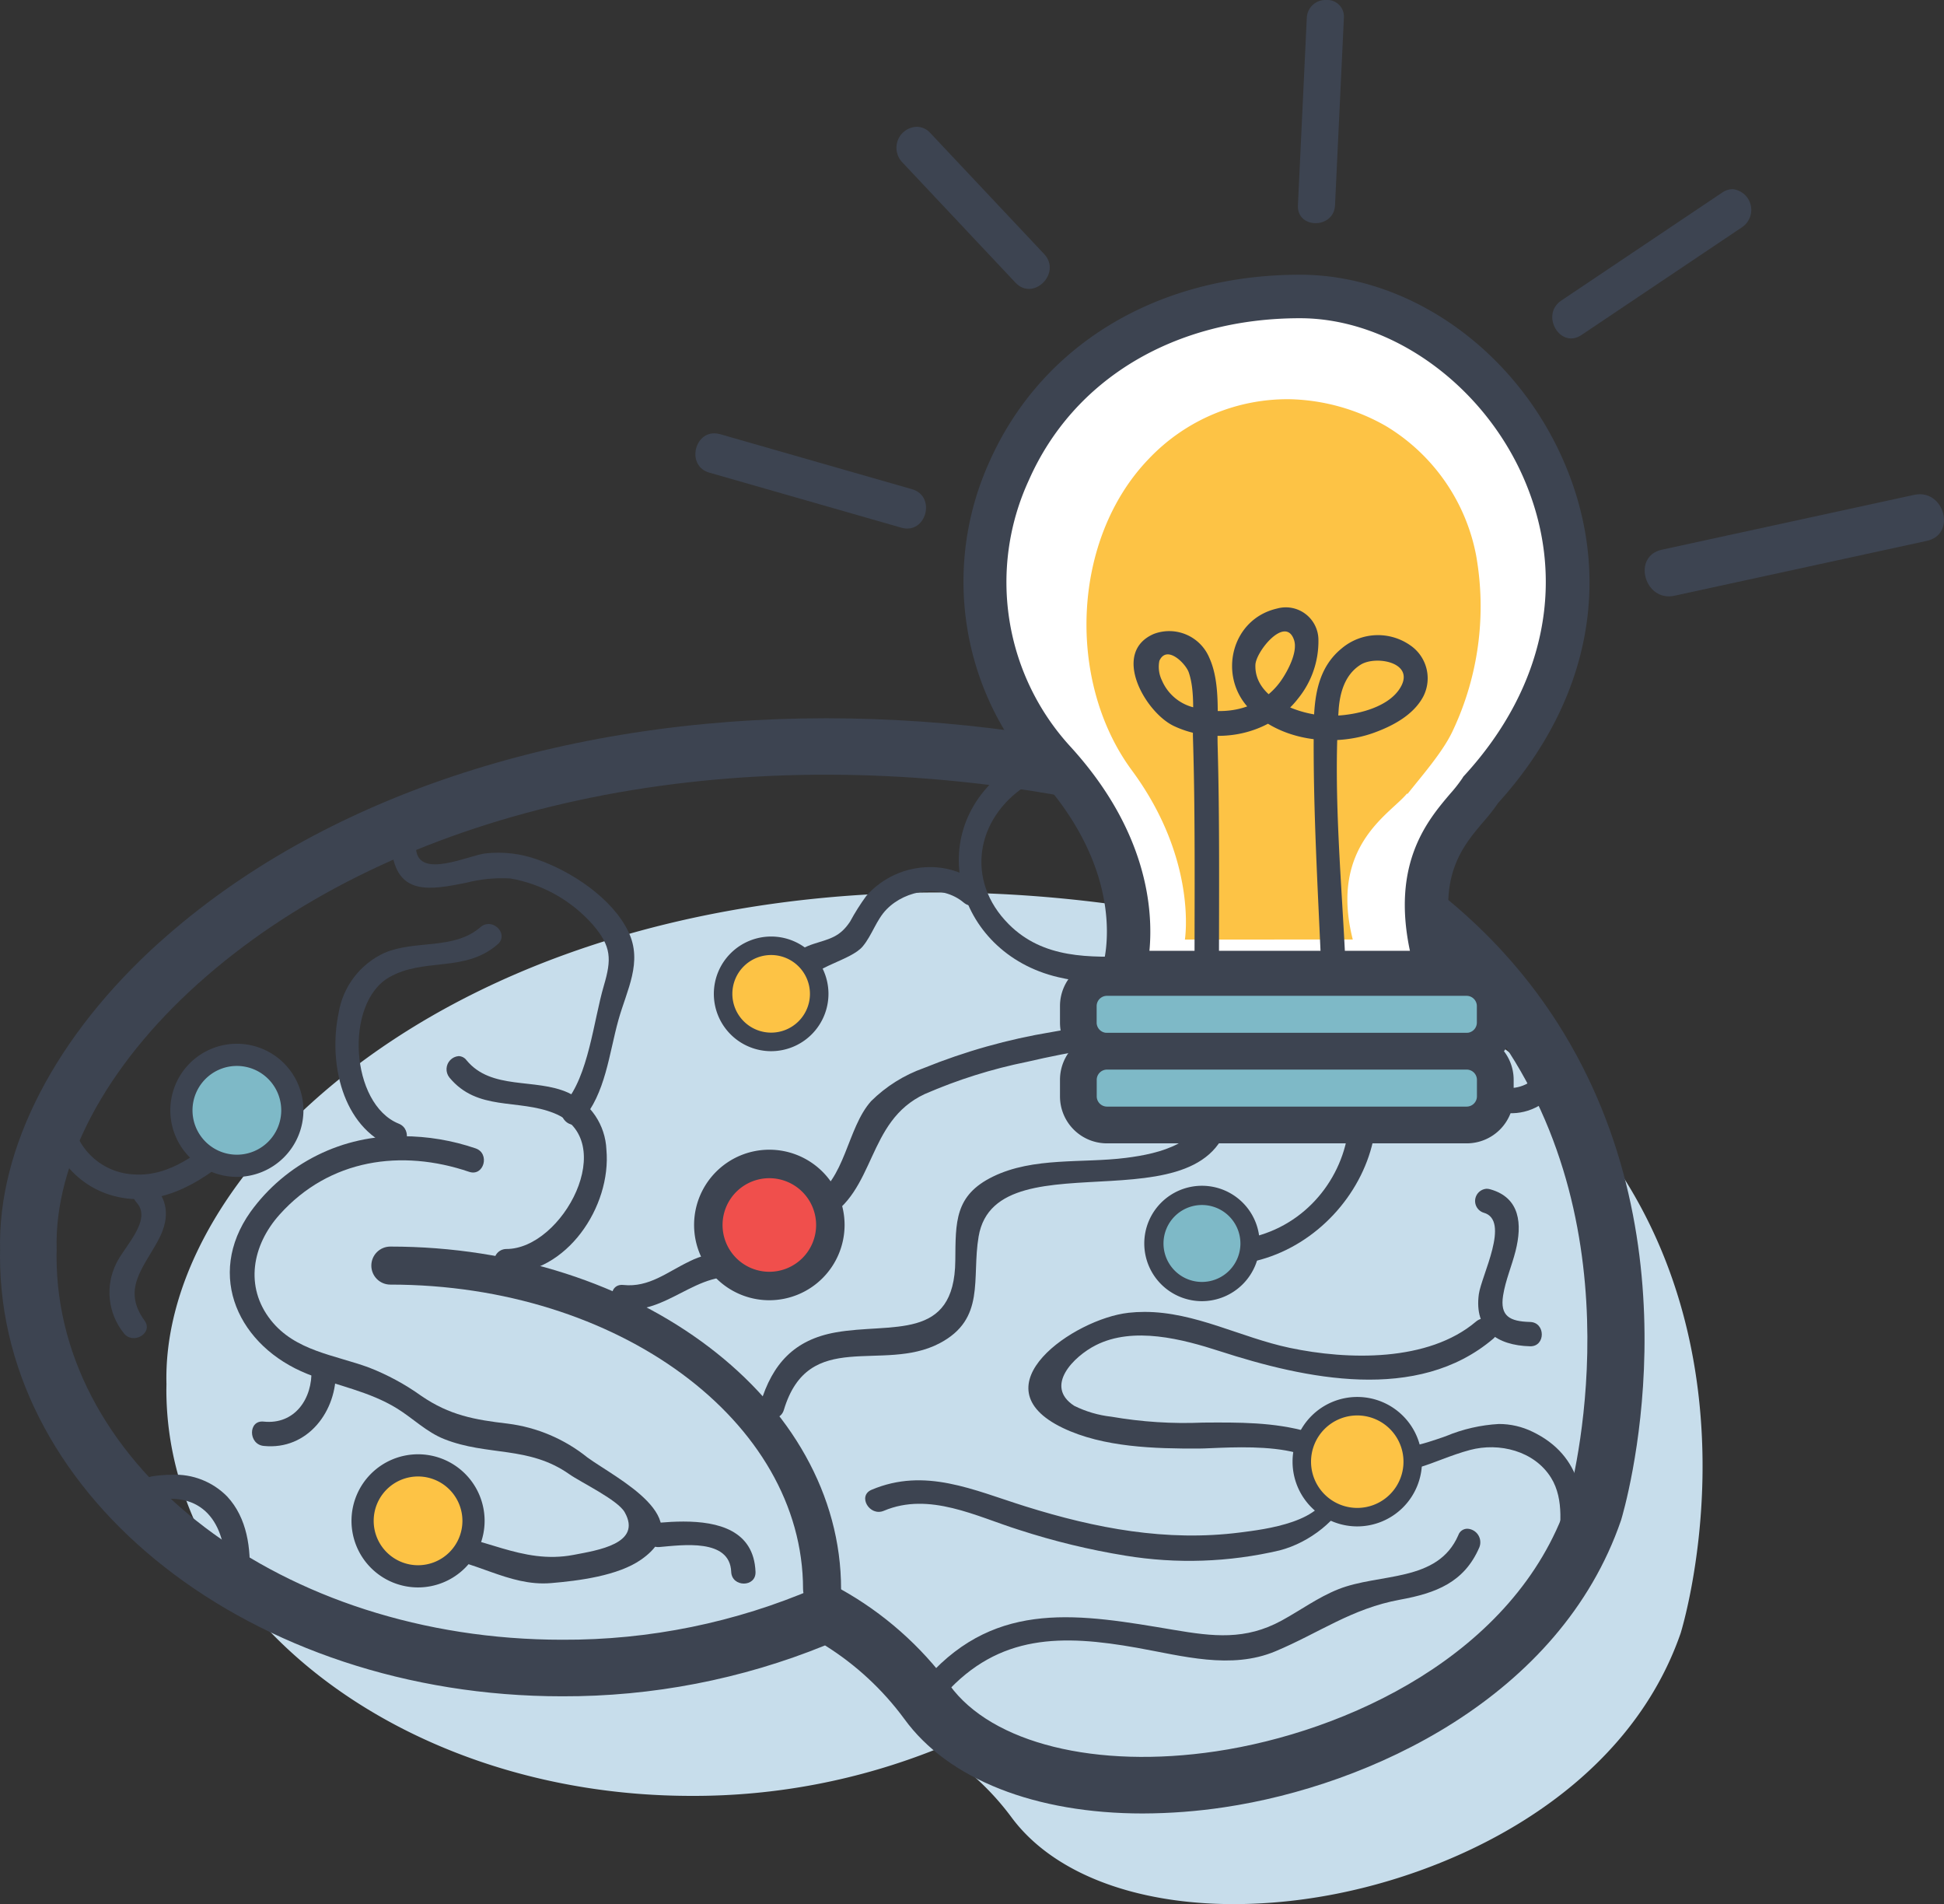 <svg id="Grupo_18852" data-name="Grupo 18852" xmlns="http://www.w3.org/2000/svg" xmlns:xlink="http://www.w3.org/1999/xlink" width="235.505" height="230.62" viewBox="0 0 235.505 230.62">
  <rect x="0" y="0" width="235.505" height="230.62" fill="#333333" stroke="none"/>
  <defs>
    <clipPath id="clip-path">
      <rect id="Rectángulo_4973" data-name="Rectángulo 4973" width="235.505" height="230.62" fill="none"/>
    </clipPath>
    <clipPath id="clip-path-2">
      <path id="Trazado_35004" data-name="Trazado 35004" d="M6.85,259.35l.013-.742v-.068c-.3-10.431,5.941-22.165,17.113-32.191,22.536-20.229,59.152-29.124,97.929-23.81,29.319,4.021,49.818,14.828,60.928,32.12,15.787,24.571,7.083,54.379,7.033,54.555-6.35,18.484-26.889,27.765-42.548,30.1-14.519,2.164-27.169-.961-32.266-8a41.313,41.313,0,0,0-13.206-11.644l-1.486-.822-1.553.686A76.573,76.573,0,0,1,68.1,305.8C34.326,305.8,6.85,284.962,6.85,259.35m12.55-38.1C6.755,232.6-.308,246.226.012,258.651l-.012.7c0,29.388,30.549,53.3,68.1,53.3a83.9,83.9,0,0,0,31.85-6.163,34.887,34.887,0,0,1,9.592,8.888c5.332,7.368,15.96,11.466,28.885,11.466a67.429,67.429,0,0,0,9.9-.755c17.558-2.613,40.669-13.254,48.055-34.762.405-1.336,9.731-33.031-7.746-60.3-12.234-19.09-34.371-30.955-65.8-35.264a167.444,167.444,0,0,0-22.727-1.568c-32.074,0-61.218,9.573-80.708,27.066" transform="translate(0 -194.185)" fill="none"/>
    </clipPath>
    <linearGradient id="linear-gradient" x1="0.075" y1="0.879" x2="0.077" y2="0.879" gradientUnits="objectBoundingBox">
      <stop offset="0" stop-color="#3d4451"/>
      <stop offset="1" stop-color="#3d4451"/>
    </linearGradient>
    <clipPath id="clip-path-3">
      <path id="Trazado_35005" data-name="Trazado 35005" d="M100.424,339.357a2.3,2.3,0,0,0,2.3,2.3c27.57,0,50,16.543,50,36.877a2.3,2.3,0,1,0,4.607,0c0-22.874-24.5-41.483-54.606-41.483a2.3,2.3,0,0,0-2.3,2.3" transform="translate(-100.424 -337.053)" fill="none"/>
    </clipPath>
    <linearGradient id="linear-gradient-2" x1="-0.554" y1="1.418" x2="-0.548" y2="1.418" xlink:href="#linear-gradient"/>
    <clipPath id="clip-path-4">
      <path id="Trazado_35006" data-name="Trazado 35006" d="M64.665,316.36c-5.509,7.76-1.4,16.321,6.877,19.634,3.663,1.467,7.424,2.068,10.856,4.178,1.942,1.194,3.567,2.854,5.715,3.709,5.255,2.095,10.237.785,15.177,4.265,1.4.986,5.853,3.1,6.7,4.6,2.152,3.813-3.3,4.609-6.165,5.161-6.4,1.232-11.09-2.459-17.234-2.7-1.9-.075-1.893,2.87,0,2.946,5.107.2,9.245,3.615,14.475,3.176,3.336-.28,8.121-.88,10.934-2.857,7.058-4.962-2.989-9.794-6.521-12.357a19.211,19.211,0,0,0-9.654-4.1c-4.035-.471-7.045-1.012-10.473-3.359a28.943,28.943,0,0,0-6.32-3.426c-4.179-1.544-8.956-2-11.918-5.756-3.188-4.045-2.252-9.07,1.064-12.772,6.044-6.75,14.774-7.968,22.961-5.187,1.8.611,2.571-2.233.783-2.84a27.429,27.429,0,0,0-8.8-1.472,22.118,22.118,0,0,0-18.46,9.162" transform="translate(-62.153 -307.198)" fill="none"/>
    </clipPath>
    <linearGradient id="linear-gradient-3" x1="-0.214" y1="1.389" x2="-0.208" y2="1.389" xlink:href="#linear-gradient"/>
    <clipPath id="clip-path-5">
      <path id="Trazado_35007" data-name="Trazado 35007" d="M75.352,368.574c.138,3.51-2.015,6.688-5.794,6.292-1.883-.2-1.87,2.75,0,2.946,5.337.56,8.937-4.25,8.74-9.238a1.462,1.462,0,0,0-1.532-1.421,1.327,1.327,0,0,0-1.414,1.421" transform="translate(-68.15 -367.153)" fill="none"/>
    </clipPath>
    <linearGradient id="linear-gradient-4" x1="-1.963" y1="4.645" x2="-1.932" y2="4.645" xlink:href="#linear-gradient"/>
    <clipPath id="clip-path-6">
      <path id="Trazado_35008" data-name="Trazado 35008" d="M12.768,295.936A10.823,10.823,0,0,0,20.613,307.4c6.175,1.747,11.458-2.082,15.88-5.945,1.43-1.25-.661-3.326-2.083-2.083-3.167,2.768-6.792,5.8-11.265,5.464a7.925,7.925,0,0,1-7.43-8.9,1.188,1.188,0,0,0-1.285-1.4,1.624,1.624,0,0,0-1.661,1.4" transform="translate(-12.688 -294.537)" fill="none"/>
    </clipPath>
    <linearGradient id="linear-gradient-5" x1="-0.11" y1="4.354" x2="-0.095" y2="4.354" xlink:href="#linear-gradient"/>
    <clipPath id="clip-path-7">
      <path id="Trazado_35009" data-name="Trazado 35009" d="M121.073,288.137c3.409,4.13,8.273,2.557,12.7,4.334,8.055,3.234,1.042,16.515-5.847,16.446a1.474,1.474,0,0,0,0,2.946c7.351.074,12.8-8.074,12.176-14.983a7.957,7.957,0,0,0-4.656-6.906c-3.969-1.781-9.271-.261-12.291-3.92a1.231,1.231,0,0,0-.96-.5,1.6,1.6,0,0,0-1.123,2.579" transform="translate(-120.712 -285.558)" fill="none"/>
    </clipPath>
    <linearGradient id="linear-gradient-6" x1="-1.617" y1="3.226" x2="-1.602" y2="3.226" xlink:href="#linear-gradient"/>
    <clipPath id="clip-path-8">
      <path id="Trazado_35010" data-name="Trazado 35010" d="M108.284,250.2c-3.222,2.8-7.878,1.523-11.616,3.111a9.751,9.751,0,0,0-5.581,7.337c-1.229,5.925.409,13.754,6.516,16.2,1.759.706,2.524-2.143.783-2.84-5.866-2.353-6.62-14.589-1.177-17.724,4.239-2.44,9.167-.532,13.157-4,1.123-.977.081-2.464-1.108-2.464a1.463,1.463,0,0,0-.975.381" transform="translate(-90.707 -249.815)" fill="none"/>
    </clipPath>
    <linearGradient id="linear-gradient-7" x1="-1.137" y1="3.577" x2="-1.123" y2="3.577" xlink:href="#linear-gradient"/>
    <clipPath id="clip-path-9">
      <path id="Trazado_35011" data-name="Trazado 35011" d="M176.586,411.537c-1.875.161-1.892,3.108,0,2.947,2.784-.239,8.54-1.072,8.7,3.005.074,1.889,3.021,1.9,2.946,0-.2-5.047-4.557-6.09-8.734-6.091-1,0-1.992.06-2.913.139" transform="translate(-175.174 -411.398)" fill="none"/>
    </clipPath>
    <linearGradient id="linear-gradient-8" x1="-4.911" y1="3.818" x2="-4.882" y2="3.818" xlink:href="#linear-gradient"/>
    <clipPath id="clip-path-10">
      <path id="Trazado_35012" data-name="Trazado 35012" d="M39.911,398.931c-1.868.278-1.074,3.117.783,2.84,6.134-.914,8.368,3.954,8.015,9.331-.124,1.893,2.823,1.885,2.946,0,.223-3.391-.272-7.127-2.684-9.716a8.821,8.821,0,0,0-6.727-2.637,15.888,15.888,0,0,0-2.333.182" transform="translate(-38.844 -398.749)" fill="none"/>
    </clipPath>
    <linearGradient id="linear-gradient-9" x1="-0.78" y1="2.914" x2="-0.756" y2="2.914" xlink:href="#linear-gradient"/>
    <clipPath id="clip-path-11">
      <path id="Trazado_35013" data-name="Trazado 35013" d="M265.857,354.827c-6.549.731-18.445,8.894-7.942,13.94,4.918,2.362,11.188,2.52,16.495,2.5,3.12-.01,16.218-1.429,15.75,4.681-.324,4.227-7.767,5.105-10.786,5.488-8.9,1.129-17.454-.5-25.944-3.153-6.356-1.987-12.187-4.765-18.676-2.022-1.74.736-.24,3.274,1.487,2.544,5.516-2.333,11.244.708,16.407,2.319a86.255,86.255,0,0,0,12.855,3.114,47.775,47.775,0,0,0,18.683-.636c7.412-1.913,13.891-11.363,3.455-14.356-4.135-1.186-8.425-1.155-12.725-1.123a51.968,51.968,0,0,1-11.1-.712,13.464,13.464,0,0,1-4.522-1.326c-3.65-2.376-.054-5.978,2.62-7.333,4.568-2.315,10.5-.742,15.038.726,10.323,3.341,23.918,6.3,33.11-1.509,1.447-1.229-.645-3.3-2.083-2.082-5.788,4.915-15.53,4.671-22.569,3.184-5.969-1.261-11.438-4.354-17.586-4.355a17.65,17.65,0,0,0-1.962.108" transform="translate(-233.979 -354.719)" fill="none"/>
    </clipPath>
    <linearGradient id="linear-gradient-10" x1="-1.201" y1="1.453" x2="-1.195" y2="1.453" xlink:href="#linear-gradient"/>
    <clipPath id="clip-path-12">
      <path id="Trazado_35014" data-name="Trazado 35014" d="M240.828,277.917a72.737,72.737,0,0,0-15.462,4.354,17.312,17.312,0,0,0-6.386,4c-2.958,3.294-3.1,9.629-7.222,11.845-1.671.9-.185,3.442,1.487,2.543,6.375-3.426,5.1-11.9,12.207-15.23a61.594,61.594,0,0,1,12.423-3.911c5.251-1.2,11.624-2.554,16.976-1.137,3.074.813,5.142,2.581,4.854,5.952-.433,5.054-5.756,6.3-9.864,6.82-5.26.671-11.192-.132-16.108,2.268-4.657,2.273-4.518,5.5-4.561,10.162-.088,9.841-7.7,7.494-14.5,8.708-5.008.895-7.661,3.8-9.108,8.6-.548,1.82,2.294,2.6,2.84.783,3-9.956,11.954-4.45,18.847-8.057,5.644-2.953,3.877-7.832,4.745-12.94,2.177-12.82,30.4.474,30.674-16.851.114-7.1-6.251-8.831-12.617-8.831a54.3,54.3,0,0,0-9.222.922" transform="translate(-205.49 -276.995)" fill="none"/>
    </clipPath>
    <linearGradient id="linear-gradient-11" x1="-1.165" y1="1.719" x2="-1.159" y2="1.719" xlink:href="#linear-gradient"/>
    <clipPath id="clip-path-13">
      <path id="Trazado_35015" data-name="Trazado 35015" d="M105.924,227.993c.622,5.681,4.786,4.85,8.992,4.019a17.423,17.423,0,0,1,5.391-.528,17.325,17.325,0,0,1,10,5.622c2.253,2.632,2.255,4.173,1.317,7.358-1.251,4.247-1.846,10.962-4.776,14.29-1.248,1.418.827,3.509,2.083,2.083,2.912-3.308,3.318-8.145,4.464-12.236,1.019-3.637,2.956-6.98,1.212-10.646-1.954-4.1-7-7.39-11.111-8.791a13.982,13.982,0,0,0-6.2-.716c-2.01.219-8.029,3.137-8.421-.454a1.587,1.587,0,0,0-1.633-1.407,1.218,1.218,0,0,0-1.313,1.407" transform="translate(-105.914 -226.586)" fill="none"/>
    </clipPath>
    <linearGradient id="linear-gradient-12" x1="-0.983" y1="2.978" x2="-0.972" y2="2.978" xlink:href="#linear-gradient"/>
    <clipPath id="clip-path-14">
      <path id="Trazado_35016" data-name="Trazado 35016" d="M32.843,321.929c2.041,2.124-1.508,5.422-2.437,7.458a7.868,7.868,0,0,0,.9,8.368c1.1,1.519,3.661.05,2.544-1.487-2.712-3.733-.24-6.273,1.6-9.622,1.326-2.412,1.475-4.717-.525-6.8a1.342,1.342,0,0,0-.98-.447,1.516,1.516,0,0,0-1.1,2.53" transform="translate(-29.597 -319.399)" fill="none"/>
    </clipPath>
    <linearGradient id="linear-gradient-13" x1="-0.6" y1="4.133" x2="-0.57" y2="4.133" xlink:href="#linear-gradient"/>
    <clipPath id="clip-path-15">
      <path id="Trazado_35017" data-name="Trazado 35017" d="M314.7,414.109c-2.5,5.787-9.569,4.57-14.55,6.562-2.471.988-4.544,2.528-6.856,3.79-4.4,2.4-8.287,1.934-13.066,1.128-11.308-1.907-21.352-3.717-29.806,5.693-1.263,1.407.813,3.5,2.084,2.083,6.564-7.308,14.222-7.217,23.268-5.607,5.488.976,11.388,2.679,16.769.422,5.333-2.237,9.23-5.179,15.1-6.251,4.334-.792,7.764-2.08,9.6-6.333a1.644,1.644,0,0,0-1.464-2.259,1.15,1.15,0,0,0-1.08.772" transform="translate(-250.03 -413.337)" fill="none"/>
    </clipPath>
    <linearGradient id="linear-gradient-14" x1="-1.535" y1="1.238" x2="-1.529" y2="1.238" xlink:href="#linear-gradient"/>
    <clipPath id="clip-path-16">
      <path id="Trazado_35018" data-name="Trazado 35018" d="M377.72,386.484c-2.952,1.031-5.885,2.062-9.075,1.018-1.806-.592-2.58,2.252-.783,2.84,4.891,1.6,8.145-.947,12.737-2.17,3.524-.938,7.788.1,9.819,3.368,1.635,2.633,1.115,6.132.774,9.028-.221,1.879,2.726,1.863,2.946,0,.713-6.05.074-11.693-5.959-14.6a9.258,9.258,0,0,0-4.091-.943,19.5,19.5,0,0,0-6.367,1.454" transform="translate(-366.841 -385.03)" fill="none"/>
    </clipPath>
    <linearGradient id="linear-gradient-15" x1="-4.836" y1="2.3" x2="-4.823" y2="2.3" xlink:href="#linear-gradient"/>
    <clipPath id="clip-path-17">
      <path id="Trazado_35019" data-name="Trazado 35019" d="M399.954,324.316c3.281.911-.281,7.646-.583,9.88-.577,4.27,2.185,6.193,6.205,6.3,1.9.05,1.9-2.9,0-2.946-2.44-.065-3.661-.683-3.264-3.207.29-1.841,1.059-3.593,1.512-5.395.809-3.215.581-6.454-3.088-7.471a1.593,1.593,0,0,0-.425-.06,1.487,1.487,0,0,0-.358,2.9" transform="translate(-398.913 -321.416)" fill="none"/>
    </clipPath>
    <linearGradient id="linear-gradient-16" x1="-10.865" y1="4.134" x2="-10.837" y2="4.134" xlink:href="#linear-gradient"/>
    <clipPath id="clip-path-18">
      <path id="Trazado_35020" data-name="Trazado 35020" d="M174.855,339.675c-2.672,1.265-4.882,3.186-8.012,2.855-1.884-.2-1.869,2.748,0,2.946,2.569.271,4.755-.834,6.911-1.94,2.505-1.284,4.972-2.569,7.954-1.7a1.474,1.474,0,0,0,.783-2.84,10.529,10.529,0,0,0-2.982-.446,10.74,10.74,0,0,0-4.656,1.121" transform="translate(-165.436 -338.554)" fill="none"/>
    </clipPath>
    <linearGradient id="linear-gradient-17" x1="-3.541" y1="5.763" x2="-3.52" y2="5.763" xlink:href="#linear-gradient"/>
    <clipPath id="clip-path-19">
      <path id="Trazado_35021" data-name="Trazado 35021" d="M265.867,206.583c-11.221,7.426-7.19,22.721,5.481,25.679,9.66,2.255,19.364-1.215,28.391,4.542,13.125,8.37,5.992,27.878-9.16,27.358-1.9-.065-1.893,2.881,0,2.946,14.791.508,25.913-17.99,14.792-29.535-5.117-5.312-12.93-7.654-20.126-7.905-1.513-.053-3.068,0-4.633.045-5.479.171-11.058.341-15.258-3.863-5.268-5.272-4.014-12.744,2-16.724a1.536,1.536,0,0,0-.723-2.792,1.377,1.377,0,0,0-.764.249" transform="translate(-259.299 -206.334)" fill="none"/>
    </clipPath>
    <linearGradient id="linear-gradient-18" x1="-1.255" y1="1.83" x2="-1.249" y2="1.83" xlink:href="#linear-gradient"/>
    <clipPath id="clip-path-20">
      <path id="Trazado_35022" data-name="Trazado 35022" d="M221.974,237.931a27.341,27.341,0,0,0-1.969,3.119c-1.229,1.849-2.406,2.06-4.373,2.684-2.127.675-2.972,1.708-3.588,3.885a1.474,1.474,0,0,0,2.84.783c.525-1.855,5.239-2.653,6.653-4.349,1.14-1.367,1.641-3.209,2.889-4.487,2.368-2.425,6.685-3.067,9.351-.818,1.441,1.215,3.535-.859,2.083-2.083a9.512,9.512,0,0,0-6.171-2.218,10.291,10.291,0,0,0-7.716,3.485" transform="translate(-211.981 -234.446)" fill="none"/>
    </clipPath>
    <linearGradient id="linear-gradient-19" x1="-3.087" y1="5.253" x2="-3.072" y2="5.253" xlink:href="#linear-gradient"/>
    <clipPath id="clip-path-21">
      <path id="Trazado_35023" data-name="Trazado 35023" d="M389.672,257.987c-9.927,7.677,3.755,26.467,12.545,15.967,1.209-1.445-.864-3.539-2.083-2.083-6.225,7.436-15.348-6.412-8.379-11.8,1.19-.921.108-2.418-1.13-2.418a1.539,1.539,0,0,0-.953.335" transform="translate(-386.207 -257.652)" fill="none"/>
    </clipPath>
    <linearGradient id="linear-gradient-20" x1="-5.003" y1="3.492" x2="-4.989" y2="3.492" xlink:href="#linear-gradient"/>
    <clipPath id="clip-path-23">
      <path id="Trazado_35044" data-name="Trazado 35044" d="M352.084,2.165l-1.075,22.7c-.137,2.891,4.357,2.883,4.494,0q.537-11.35,1.075-22.7A2.007,2.007,0,0,0,354.436,0a2.248,2.248,0,0,0-2.352,2.165" transform="translate(-351.006)" fill="none"/>
    </clipPath>
    <linearGradient id="linear-gradient-21" x1="-27.206" y1="8.305" x2="-27.128" y2="8.305" xlink:href="#linear-gradient"/>
    <clipPath id="clip-path-24">
      <path id="Trazado_35045" data-name="Trazado 35045" d="M440.395,51.545,420.9,64.626c-2.571,1.726-.153,5.917,2.44,4.176l19.492-13.081a2.531,2.531,0,0,0-1.183-4.591,2.245,2.245,0,0,0-1.258.415" transform="translate(-419.807 -51.13)" fill="none"/>
    </clipPath>
    <linearGradient id="linear-gradient-22" x1="-7.002" y1="10.699" x2="-6.985" y2="10.699" xlink:href="#linear-gradient"/>
    <clipPath id="clip-path-25">
      <path id="Trazado_35046" data-name="Trazado 35046" d="M477.444,133.7l-30.575,6.646c-3.632.79-2.095,6.361,1.536,5.572l30.575-6.646c3.392-.737,2.275-5.648-.847-5.648a3.24,3.24,0,0,0-.689.076" transform="translate(-444.796 -133.62)" fill="none"/>
    </clipPath>
    <linearGradient id="linear-gradient-23" x1="-5.051" y1="13.052" x2="-5.04" y2="13.052" xlink:href="#linear-gradient"/>
    <clipPath id="clip-path-26">
      <path id="Trazado_35047" data-name="Trazado 35047" d="M189.762,121.925l23.251,6.665c3,.859,4.277-3.806,1.286-4.664l-23.251-6.665a2.6,2.6,0,0,0-.714-.1c-2.467,0-3.312,3.982-.571,4.768" transform="translate(-188.059 -117.157)" fill="none"/>
    </clipPath>
    <linearGradient id="linear-gradient-24" x1="-2.749" y1="14.491" x2="-2.734" y2="14.491" xlink:href="#linear-gradient"/>
    <clipPath id="clip-path-27">
      <path id="Trazado_35048" data-name="Trazado 35048" d="M243.017,38.507,256.8,53.16c2.169,2.3,5.633-1.17,3.47-3.47L246.486,35.038a2.21,2.21,0,0,0-1.63-.758,2.542,2.542,0,0,0-1.839,4.227" transform="translate(-242.333 -34.28)" fill="none"/>
    </clipPath>
    <linearGradient id="linear-gradient-25" x1="-5.103" y1="10.16" x2="-5.082" y2="10.16" xlink:href="#linear-gradient"/>
  </defs>
  <g id="Grupo_18799" data-name="Grupo 18799">
    <g id="Grupo_18798" data-name="Grupo 18798" clip-path="url(#clip-path)">
      <path id="Trazado_35003" data-name="Trazado 35003" d="M174.3,363.832c-12.074,0-22-3.785-26.982-10.591a32.454,32.454,0,0,0-8.96-8.209,79.143,79.143,0,0,1-29.752,5.692c-35.076,0-63.612-22.084-63.612-49.229l.011-.645c-.3-11.476,6.3-24.062,18.11-34.545,22.434-19.91,58.556-28.711,96.622-23.551,29.358,3.981,50.037,14.94,61.465,32.572,16.326,25.191,7.615,54.467,7.236,55.7-6.9,19.866-28.489,29.7-44.89,32.108a63.593,63.593,0,0,1-9.248.7" transform="translate(-24.839 -133.212)" fill="#c7ddeb"/>
    </g>
  </g>
  <g id="Grupo_18801" data-name="Grupo 18801" transform="translate(0 86.985)">
    <g id="Grupo_18800" data-name="Grupo 18800" clip-path="url(#clip-path-2)">
      <rect id="Rectángulo_4974" data-name="Rectángulo 4974" width="242.219" height="204.046" transform="translate(-48.873 21.153) rotate(-23.536)" fill="url(#linear-gradient)"/>
    </g>
  </g>
  <g id="Grupo_18803" data-name="Grupo 18803" transform="translate(44.985 150.983)">
    <g id="Grupo_18802" data-name="Grupo 18802" clip-path="url(#clip-path-3)">
      <rect id="Rectángulo_4975" data-name="Rectángulo 4975" width="69.66" height="62.869" transform="translate(-16.03 6.982) rotate(-23.536)" fill="url(#linear-gradient-2)"/>
    </g>
  </g>
  <g id="Grupo_18805" data-name="Grupo 18805" transform="translate(27.841 137.609)">
    <g id="Grupo_18804" data-name="Grupo 18804" clip-path="url(#clip-path-4)">
      <rect id="Rectángulo_4976" data-name="Rectángulo 4976" width="76.708" height="73.949" transform="matrix(0.917, -0.399, 0.399, 0.917, -22.974, 8.701)" fill="url(#linear-gradient-3)"/>
    </g>
  </g>
  <g id="Grupo_18807" data-name="Grupo 18807" transform="translate(30.528 164.466)">
    <g id="Grupo_18806" data-name="Grupo 18806" clip-path="url(#clip-path-5)">
      <rect id="Rectángulo_4977" data-name="Rectángulo 4977" width="14.399" height="14.606" transform="matrix(0.917, -0.399, 0.399, 0.917, -4.583, 1.789)" fill="url(#linear-gradient-4)"/>
    </g>
  </g>
  <g id="Grupo_18809" data-name="Grupo 18809" transform="translate(5.683 131.938)">
    <g id="Grupo_18808" data-name="Grupo 18808" clip-path="url(#clip-path-6)">
      <rect id="Rectángulo_4978" data-name="Rectángulo 4978" width="29.511" height="23.71" transform="translate(-5.939 2.33) rotate(-23.536)" fill="url(#linear-gradient-5)"/>
    </g>
  </g>
  <g id="Grupo_18811" data-name="Grupo 18811" transform="translate(54.073 127.916)">
    <g id="Grupo_18810" data-name="Grupo 18810" clip-path="url(#clip-path-7)">
      <rect id="Rectángulo_4979" data-name="Rectángulo 4979" width="30.399" height="32.837" transform="matrix(0.917, -0.399, 0.399, 0.917, -10.209, 4.206)" fill="url(#linear-gradient-6)"/>
    </g>
  </g>
  <g id="Grupo_18813" data-name="Grupo 18813" transform="translate(40.632 111.905)">
    <g id="Grupo_18812" data-name="Grupo 18812" clip-path="url(#clip-path-8)">
      <rect id="Rectángulo_4980" data-name="Rectángulo 4980" width="30.908" height="34.069" transform="translate(-11.004 4.423) rotate(-23.536)" fill="url(#linear-gradient-7)"/>
    </g>
  </g>
  <g id="Grupo_18815" data-name="Grupo 18815" transform="translate(78.469 184.286)">
    <g id="Grupo_18814" data-name="Grupo 18814" clip-path="url(#clip-path-9)">
      <rect id="Rectángulo_4981" data-name="Rectángulo 4981" width="15.672" height="12.761" transform="translate(-3.404 1.274) rotate(-23.536)" fill="url(#linear-gradient-8)"/>
    </g>
  </g>
  <g id="Grupo_18817" data-name="Grupo 18817" transform="translate(17.4 178.62)">
    <g id="Grupo_18816" data-name="Grupo 18816" clip-path="url(#clip-path-10)">
      <rect id="Rectángulo_4982" data-name="Rectángulo 4982" width="18.373" height="18.586" transform="matrix(0.917, -0.399, 0.399, 0.917, -6.018, 2.272)" fill="url(#linear-gradient-9)"/>
    </g>
  </g>
  <g id="Grupo_18819" data-name="Grupo 18819" transform="translate(104.811 158.896)">
    <g id="Grupo_18818" data-name="Grupo 18818" clip-path="url(#clip-path-11)">
      <rect id="Rectángulo_4983" data-name="Rectángulo 4983" width="84.134" height="59.293" transform="matrix(0.917, -0.399, 0.399, 0.917, -12.127, 4.811)" fill="url(#linear-gradient-10)"/>
    </g>
  </g>
  <g id="Grupo_18821" data-name="Grupo 18821" transform="translate(92.049 124.08)">
    <g id="Grupo_18820" data-name="Grupo 18820" clip-path="url(#clip-path-12)">
      <rect id="Rectángulo_4984" data-name="Rectángulo 4984" width="72.327" height="67.528" transform="matrix(0.917, -0.399, 0.399, 0.917, -18.232, 7.733)" fill="url(#linear-gradient-11)"/>
    </g>
  </g>
  <g id="Grupo_18823" data-name="Grupo 18823" transform="translate(47.444 101.499)">
    <g id="Grupo_18822" data-name="Grupo 18822" clip-path="url(#clip-path-13)">
      <rect id="Rectángulo_4985" data-name="Rectángulo 4985" width="42.232" height="44.897" transform="translate(-13.154 5.689) rotate(-23.536)" fill="url(#linear-gradient-12)"/>
    </g>
  </g>
  <g id="Grupo_18825" data-name="Grupo 18825" transform="translate(13.258 143.075)">
    <g id="Grupo_18824" data-name="Grupo 18824" clip-path="url(#clip-path-14)">
      <rect id="Rectángulo_4986" data-name="Rectángulo 4986" width="15.146" height="21.362" transform="translate(-7.811 3.169) rotate(-23.536)" fill="url(#linear-gradient-13)"/>
    </g>
  </g>
  <g id="Grupo_18827" data-name="Grupo 18827" transform="translate(112.001 185.154)">
    <g id="Grupo_18826" data-name="Grupo 18826" clip-path="url(#clip-path-15)">
      <rect id="Rectángulo_4987" data-name="Rectángulo 4987" width="71.453" height="47.05" transform="translate(-8.72 3.419) rotate(-23.536)" fill="url(#linear-gradient-14)"/>
    </g>
  </g>
  <g id="Grupo_18829" data-name="Grupo 18829" transform="translate(164.327 172.474)">
    <g id="Grupo_18828" data-name="Grupo 18828" clip-path="url(#clip-path-16)">
      <rect id="Rectángulo_4988" data-name="Rectángulo 4988" width="33.345" height="27.462" transform="translate(-7.152 2.777) rotate(-23.536)" fill="url(#linear-gradient-15)"/>
    </g>
  </g>
  <g id="Grupo_18831" data-name="Grupo 18831" transform="translate(178.693 143.978)">
    <g id="Grupo_18830" data-name="Grupo 18830" clip-path="url(#clip-path-17)">
      <rect id="Rectángulo_4989" data-name="Rectángulo 4989" width="16.072" height="21.211" transform="matrix(0.917, -0.399, 0.399, 0.917, -7.641, 3.05)" fill="url(#linear-gradient-16)"/>
    </g>
  </g>
  <g id="Grupo_18833" data-name="Grupo 18833" transform="translate(74.107 151.655)">
    <g id="Grupo_18832" data-name="Grupo 18832" clip-path="url(#clip-path-18)">
      <rect id="Rectángulo_4990" data-name="Rectángulo 4990" width="20.613" height="14.322" transform="translate(-3.11 1.147) rotate(-23.536)" fill="url(#linear-gradient-17)"/>
    </g>
  </g>
  <g id="Grupo_18835" data-name="Grupo 18835" transform="translate(116.153 92.427)">
    <g id="Grupo_18834" data-name="Grupo 18834" clip-path="url(#clip-path-19)">
      <rect id="Rectángulo_4991" data-name="Rectángulo 4991" width="81.171" height="80.879" transform="matrix(0.917, -0.399, 0.399, 0.917, -27.088, 9.772)" fill="url(#linear-gradient-18)"/>
    </g>
  </g>
  <g id="Grupo_18837" data-name="Grupo 18837" transform="translate(94.957 105.02)">
    <g id="Grupo_18836" data-name="Grupo 18836" clip-path="url(#clip-path-20)">
      <rect id="Rectángulo_4992" data-name="Rectángulo 4992" width="29.942" height="24.764" transform="translate(-6.232 2.516) rotate(-23.536)" fill="url(#linear-gradient-19)"/>
    </g>
  </g>
  <g id="Grupo_18839" data-name="Grupo 18839" transform="translate(173.002 115.415)">
    <g id="Grupo_18838" data-name="Grupo 18838" clip-path="url(#clip-path-21)">
      <rect id="Rectángulo_4993" data-name="Rectángulo 4993" width="32.413" height="34.028" transform="matrix(0.917, -0.399, 0.399, 0.917, -16.275, 4.274)" fill="url(#linear-gradient-20)"/>
    </g>
  </g>
  <g id="Grupo_18841" data-name="Grupo 18841">
    <g id="Grupo_18840" data-name="Grupo 18840" clip-path="url(#clip-path)">
      <path id="Trazado_35024" data-name="Trazado 35024" d="M62.5,291.928a6.719,6.719,0,1,1-6.719-6.719,6.719,6.719,0,0,1,6.719,6.719" transform="translate(-27.084 -157.45)" fill="#7eb9c7"/>
      <path id="Trazado_35025" data-name="Trazado 35025" d="M54.123,298.335a8.063,8.063,0,1,1,8.063-8.063,8.072,8.072,0,0,1-8.063,8.063m0-13.439a5.375,5.375,0,1,0,5.375,5.375,5.381,5.381,0,0,0-5.375-5.375" transform="translate(-25.427 -155.793)" fill="#3d4451"/>
      <path id="Trazado_35026" data-name="Trazado 35026" d="M323.707,329.032a5.823,5.823,0,1,1-5.823-5.823,5.823,5.823,0,0,1,5.823,5.823" transform="translate(-172.273 -178.428)" fill="#7eb9c7"/>
      <path id="Trazado_35027" data-name="Trazado 35027" d="M316.448,334.586a6.988,6.988,0,1,1,6.988-6.988,7,7,0,0,1-6.988,6.988m0-11.647a4.659,4.659,0,1,0,4.659,4.659,4.664,4.664,0,0,0-4.659-4.659" transform="translate(-170.837 -176.993)" fill="#3d4451"/>
      <path id="Trazado_35028" data-name="Trazado 35028" d="M207.207,261.532a5.823,5.823,0,1,1-5.823-5.823,5.823,5.823,0,0,1,5.823,5.823" transform="translate(-107.959 -141.164)" fill="#fdc345"/>
      <path id="Trazado_35029" data-name="Trazado 35029" d="M200,267.1a6.943,6.943,0,1,1,6.943-6.943A6.951,6.951,0,0,1,200,267.1m0-11.647a4.7,4.7,0,1,0,4.7,4.7,4.709,4.709,0,0,0-4.7-4.7" transform="translate(-106.579 -139.784)" fill="#3d4451"/>
      <path id="Trazado_35030" data-name="Trazado 35030" d="M111.5,402.928a6.719,6.719,0,1,1-6.719-6.719,6.719,6.719,0,0,1,6.719,6.719" transform="translate(-54.134 -218.727)" fill="#fdc345"/>
      <path id="Trazado_35031" data-name="Trazado 35031" d="M103.123,409.335a8.063,8.063,0,1,1,8.063-8.063,8.072,8.072,0,0,1-8.063,8.063m0-13.438a5.375,5.375,0,1,0,5.375,5.375,5.381,5.381,0,0,0-5.375-5.375" transform="translate(-52.478 -217.071)" fill="#3d4451"/>
      <path id="Trazado_35032" data-name="Trazado 35032" d="M206.342,322.1a7.391,7.391,0,1,1-7.391-7.391,7.392,7.392,0,0,1,7.391,7.391" transform="translate(-105.751 -173.735)" fill="#f04f4c"/>
      <path id="Trazado_35033" data-name="Trazado 35033" d="M196.826,329.091a9.116,9.116,0,1,1,9.116-9.116,9.126,9.126,0,0,1-9.116,9.116m0-14.782a5.667,5.667,0,1,0,5.667,5.667,5.673,5.673,0,0,0-5.667-5.667" transform="translate(-103.625 -171.61)" fill="#3d4451"/>
      <path id="Trazado_35034" data-name="Trazado 35034" d="M365.5,386.928a6.719,6.719,0,1,1-6.719-6.719,6.719,6.719,0,0,1,6.719,6.719" transform="translate(-194.355 -209.894)" fill="#fdc345"/>
      <path id="Trazado_35035" data-name="Trazado 35035" d="M357.4,393.387a7.839,7.839,0,1,1,7.839-7.839,7.848,7.848,0,0,1-7.839,7.839m0-13.439a5.6,5.6,0,1,0,5.6,5.6,5.605,5.605,0,0,0-5.6-5.6" transform="translate(-192.975 -208.514)" fill="#3d4451"/>
      <path id="Trazado_35036" data-name="Trazado 35036" d="M305.335,80.159c-31.765-.231-48.251,36.1-29.809,56.247,12.409,13.559,8.415,25.64,8.415,25.64h38.13c-4.469-14.23,2.9-18.468,5.16-22.138,24.244-26.526,7.757-59.535-21.9-59.75" transform="translate(-147.846 -44.251)" fill="#fff"/>
      <path id="Trazado_35037" data-name="Trazado 35037" d="M332.665,155.684c-1.979,2.457-9.455,6.319-6.575,17.691H305.753s1.575-9.655-6.425-20.49c-7.931-10.742-7.31-28.028,2.048-37.726a23.152,23.152,0,0,1,17.171-7.223,24.583,24.583,0,0,1,11.569,3.253,23.405,23.405,0,0,1,10.919,15.669,35.3,35.3,0,0,1-2.856,21.285c-1.192,2.538-3.734,5.415-5.463,7.608" transform="translate(-162.209 -59.582)" fill="#fdc345"/>
      <path id="Trazado_35038" data-name="Trazado 35038" d="M321.683,161.435H276.319l1.144-3.461c.133-.422,3.255-10.894-7.857-23.035a35.106,35.106,0,0,1-5.93-37.879c6.282-14.265,20.369-22.781,37.683-22.781,13.153,0,25.954,9,31.857,22.389,6.208,14.083,3.34,29.234-7.861,41.6a23.3,23.3,0,0,1-1.768,2.259c-2.755,3.242-6.184,7.278-2.979,17.484Zm-38.574-5.269h31.567c-2.255-10.635,2.157-15.828,4.9-19.051a17.264,17.264,0,0,0,1.44-1.835l.13-.211.168-.183c9.859-10.787,12.441-23.942,7.085-36.094-4.995-11.331-16.112-19.244-27.036-19.244-15.162,0-27.447,7.341-32.862,19.636a29.461,29.461,0,0,0,5,32.2c9.4,10.266,10.086,19.848,9.617,24.784" transform="translate(-143.871 -41.006)" fill="#3d4451"/>
      <path id="Trazado_35039" data-name="Trazado 35039" d="M316.907,207.687c.005-8.884.087-17.771-.16-26.653-.092-3.3.4-7.573-1-10.661A5.267,5.267,0,0,0,309,167.467c-5.18,2.26-1.018,9.5,2.433,11.142,5.059,2.4,11.623,1.135,15.052-3.317a11,11,0,0,0,2.47-7.111,3.953,3.953,0,0,0-5.014-3.794c-5.466,1.255-7.13,7.933-3.553,11.922,3.662,4.084,10.282,4.921,15.253,3.136,2.3-.828,4.82-2.152,6.014-4.4a4.833,4.833,0,0,0-1.538-6.178,6.815,6.815,0,0,0-8.331.337c-2.89,2.343-3.354,5.868-3.394,9.373-.114,9.988.512,19.977.934,29.952.081,1.9,3.04,1.907,2.959,0-.445-10.507-1.57-21.291-.886-31.8.138-2.121.754-4.346,2.673-5.543,1.808-1.127,6.421-.315,4.923,2.573-1.525,2.942-6.627,3.825-9.557,3.578-3.2-.269-8.257-2.169-8.118-6.127.057-1.626,3.642-6.029,4.676-3.029.5,1.457-.787,3.817-1.566,4.934-2.372,3.4-6.606,4.344-10.5,3.266A5.649,5.649,0,0,1,310,173.1a3.737,3.737,0,0,1-.314-2.379c.9-2,3.192.34,3.555,1.385.82,2.356.443,5.578.518,8.038q.134,4.442.169,8.886c.06,6.218.02,12.437.017,18.655a1.48,1.48,0,0,0,2.959,0" transform="translate(-169.235 -90.682)" fill="#3d4451"/>
      <path id="Trazado_35040" data-name="Trazado 35040" d="M338.681,273.222H295.076a3.465,3.465,0,0,1-3.455-3.455v-2.023a3.465,3.465,0,0,1,3.455-3.455h43.605a3.465,3.465,0,0,1,3.455,3.455v2.023a3.465,3.465,0,0,1-3.455,3.455" transform="translate(-160.989 -145.901)" fill="#7eb9c7"/>
      <path id="Trazado_35041" data-name="Trazado 35041" d="M335.939,272.7h-43.6a5.686,5.686,0,0,1-5.68-5.68V265a5.687,5.687,0,0,1,5.68-5.68h43.6a5.686,5.686,0,0,1,5.68,5.68v2.023a5.686,5.686,0,0,1-5.68,5.68m-43.6-8.933A1.246,1.246,0,0,0,291.1,265v2.023a1.246,1.246,0,0,0,1.23,1.23h43.6a1.246,1.246,0,0,0,1.23-1.23V265a1.246,1.246,0,0,0-1.23-1.23Z" transform="translate(-158.247 -143.158)" fill="#3d4451"/>
      <path id="Trazado_35042" data-name="Trazado 35042" d="M338.681,293.164H295.076a3.466,3.466,0,0,1-3.455-3.455v-2.022a3.465,3.465,0,0,1,3.455-3.455h43.605a3.465,3.465,0,0,1,3.455,3.455v2.022a3.466,3.466,0,0,1-3.455,3.455" transform="translate(-160.989 -156.91)" fill="#7eb9c7"/>
      <path id="Trazado_35043" data-name="Trazado 35043" d="M335.939,292.646h-43.6a5.687,5.687,0,0,1-5.68-5.68v-2.022a5.687,5.687,0,0,1,5.68-5.681h43.6a5.687,5.687,0,0,1,5.68,5.681v2.022a5.686,5.686,0,0,1-5.68,5.68m-43.6-8.933a1.247,1.247,0,0,0-1.23,1.23v2.022a1.247,1.247,0,0,0,1.23,1.23h43.6a1.246,1.246,0,0,0,1.23-1.23v-2.022a1.246,1.246,0,0,0-1.23-1.23Z" transform="translate(-158.247 -154.167)" fill="#3d4451"/>
    </g>
  </g>
  <g id="Grupo_18843" data-name="Grupo 18843" transform="translate(157.233)">
    <g id="Grupo_18842" data-name="Grupo 18842" clip-path="url(#clip-path-23)">
      <rect id="Rectángulo_4995" data-name="Rectángulo 4995" width="5.775" height="27.756" transform="translate(-0.134 0)" fill="url(#linear-gradient-21)"/>
    </g>
  </g>
  <g id="Grupo_18845" data-name="Grupo 18845" transform="translate(188.053 22.904)">
    <g id="Grupo_18844" data-name="Grupo 18844" clip-path="url(#clip-path-24)">
      <rect id="Rectángulo_4996" data-name="Rectángulo 4996" width="26.647" height="19.413" transform="translate(-1.474 0)" fill="url(#linear-gradient-22)"/>
    </g>
  </g>
  <g id="Grupo_18847" data-name="Grupo 18847" transform="translate(199.246 59.855)">
    <g id="Grupo_18846" data-name="Grupo 18846" clip-path="url(#clip-path-25)">
      <rect id="Rectángulo_4997" data-name="Rectángulo 4997" width="39.135" height="13.083" transform="translate(-1.558)" fill="url(#linear-gradient-23)"/>
    </g>
  </g>
  <g id="Grupo_18849" data-name="Grupo 18849" transform="translate(84.241 52.48)">
    <g id="Grupo_18848" data-name="Grupo 18848" clip-path="url(#clip-path-26)">
      <rect id="Rectángulo_4998" data-name="Rectángulo 4998" width="30.269" height="12.293" transform="translate(-1.038 0)" fill="url(#linear-gradient-24)"/>
    </g>
  </g>
  <g id="Grupo_18851" data-name="Grupo 18851" transform="translate(108.553 15.356)">
    <g id="Grupo_18850" data-name="Grupo 18850" clip-path="url(#clip-path-27)">
      <rect id="Rectángulo_4999" data-name="Rectángulo 4999" width="21.079" height="21.184" transform="translate(-0.978)" fill="url(#linear-gradient-25)"/>
    </g>
  </g>
</svg>
